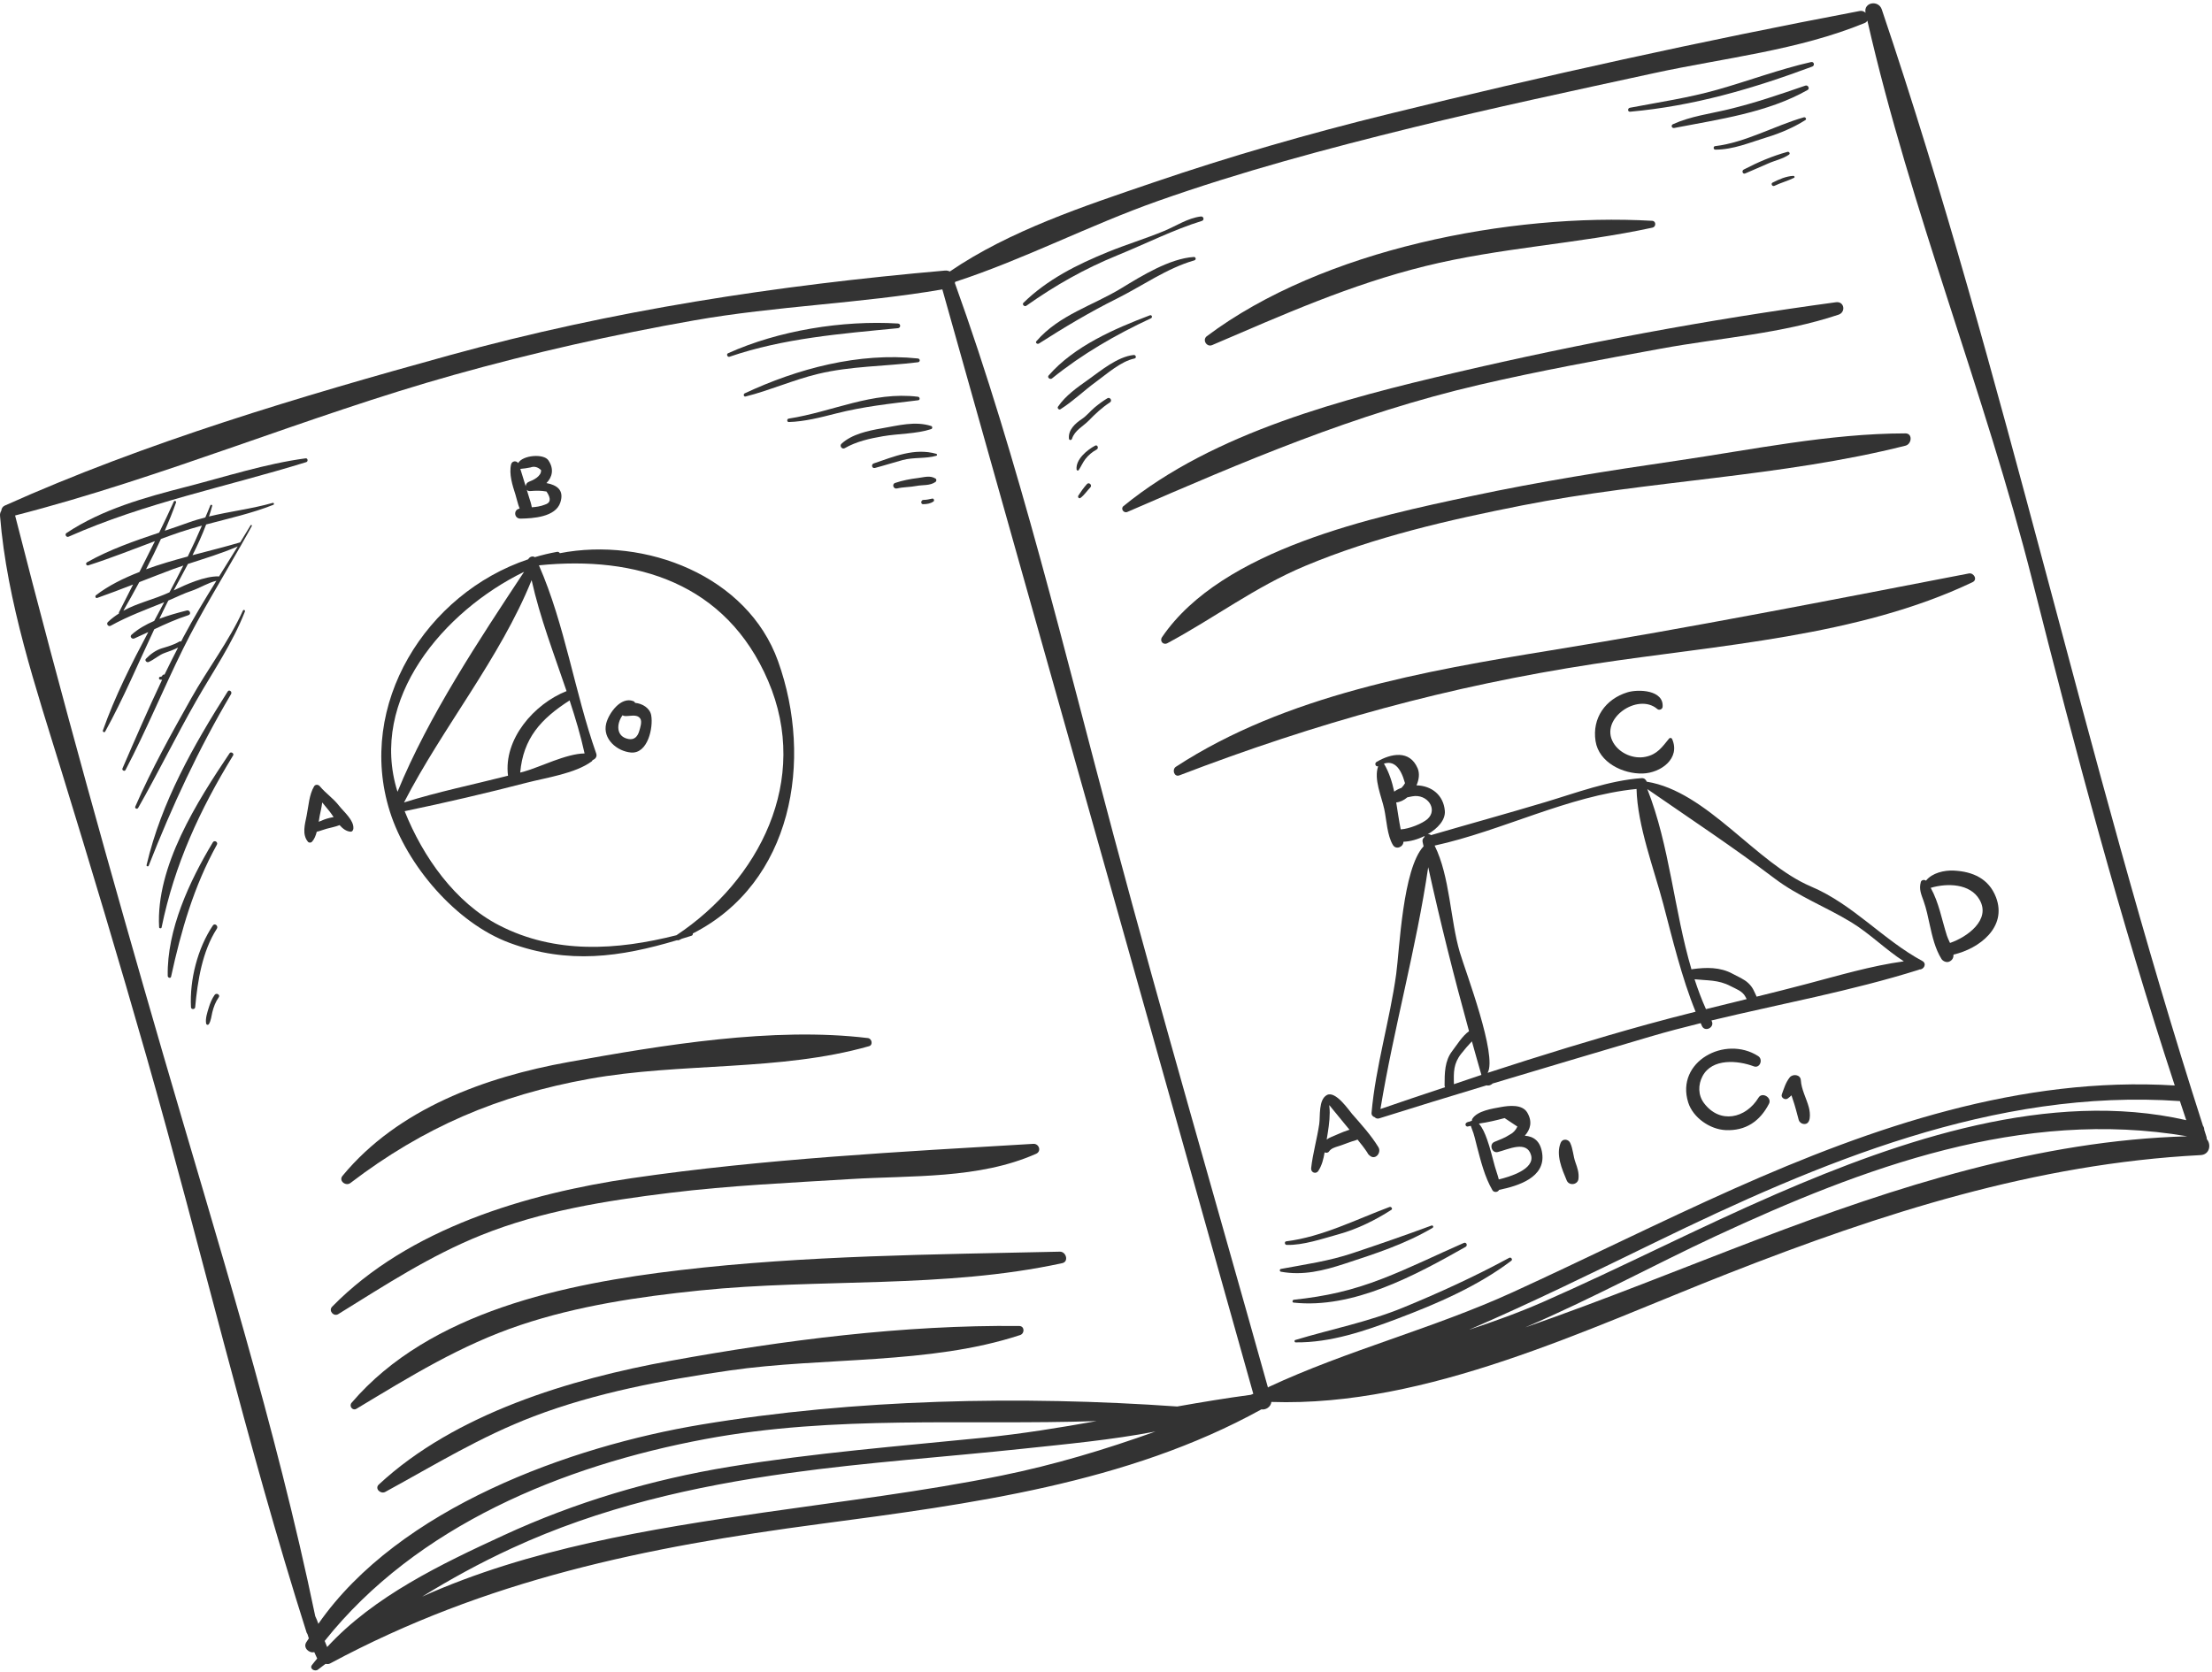 <?xml version="1.0" encoding="UTF-8"?><svg xmlns="http://www.w3.org/2000/svg" xmlns:xlink="http://www.w3.org/1999/xlink" contentScriptType="text/ecmascript" fill="#000000" width="200" zoomAndPan="magnify" contentStyleType="text/css" viewBox="-0.0 -0.3 200.0 151.2" height="151.2" preserveAspectRatio="xMidYMid meet" version="1"><g fill="#333333" id="change1_1"><path fill="inherit" d="M199.526,102.709c-0.001-0.064-0.001-0.128-0.023-0.197c-0.069-0.215-0.134-0.429-0.203-0.643 c0.003-0.131-0.036-0.254-0.115-0.363c-10.729-33.356-17.82-67.71-29.04-100.949 c-0.3-0.888-1.668-0.659-1.469,0.297c-0.135-0.123-0.312-0.2-0.512-0.163 c-14.271,2.709-28.541,5.859-42.65,9.328c-7.195,1.768-14.312,3.819-21.323,6.215 c-6.141,2.095-12.901,4.319-18.31,8.017c-0.127-0.059-0.269-0.097-0.438-0.083 c-15.201,1.336-30.035,3.588-44.761,7.649c-13.48,3.717-27.492,7.877-40.254,13.606 c-0.2,0.09-0.294,0.272-0.31,0.462c-0.079,0.122-0.13,0.273-0.116,0.456 C0.629,54.179,3.27,61.985,5.569,69.463c2.638,8.574,5.213,17.16,7.676,25.786 c4.941,17.305,9.027,34.933,14.475,52.079c0.018,0.051,0.045,0.087,0.074,0.127 c0.038,0.137,0.085,0.271,0.13,0.406c-0.077,0.126-0.17,0.245-0.244,0.373c-0.286,0.49,0.285,0.997,0.734,0.866 c0.091,0.205,0.181,0.4,0.265,0.582c-0.159,0.196-0.323,0.388-0.474,0.59c-0.255,0.338,0.268,0.623,0.542,0.412 c0.224-0.172,0.442-0.336,0.666-0.506c0.031-0.003,0.064-0.001,0.094-0.008c0.108,0.023,0.224,0.021,0.341-0.043 c14.123-7.585,28.517-10.523,44.274-12.613c13.542-1.797,27.791-3.65,39.93-10.364 c0.385,0.07,0.853-0.214,0.9-0.671c14.084,0.477,28.567-6.628,41.359-11.642 c13.806-5.41,27.735-9.907,42.656-10.68C199.798,104.114,199.949,103.19,199.526,102.709z M197.671,100.997 c-12.352-2.812-25.834,1.808-37.041,6.666c-7.106,3.08-13.994,6.642-21.084,9.761 c-2.213,0.972-4.456,1.779-6.712,2.522c5.69-2.456,11.252-5.192,16.824-7.903 c14.761-7.182,30.68-13.94,47.44-12.77C197.29,99.848,197.482,100.422,197.671,100.997z M29.58,148.643 c-0.079-0.182-0.148-0.368-0.224-0.552c8.303-10.431,21.549-15.848,34.39-18.251 c11.747-2.198,23.605-1.242,35.403-1.63c-3.357,0.599-6.729,1.149-10.154,1.495 c-7.686,0.772-15.378,1.38-23.007,2.63c-7.097,1.164-13.957,3.2-20.482,6.215 C39.922,141.128,33.825,144.032,29.58,148.643z M90.513,133.147c-7.09,1.438-14.297,2.295-21.454,3.33 c-10.29,1.49-21.233,3.263-30.889,7.607c2.546-1.573,5.188-3.026,8.077-4.361 c8.009-3.702,16.464-5.62,25.17-6.825c6.999-0.97,14.063-1.442,21.087-2.191 c3.862-0.411,7.981-0.791,11.972-1.553C99.944,130.773,95.361,132.163,90.513,133.147z M113.097,125.833 c-2.234,0.298-4.449,0.666-6.66,1.057c-14.138-0.993-29.129-0.676-43.021,1.634 c-11.865,1.975-27.326,7.528-34.632,18.019c-0.085-0.237-0.17-0.474-0.281-0.693 c-3.564-17.189-8.898-34.078-13.786-50.919C10.02,78.743,5.527,62.635,1.365,46.316 c13.405-3.438,26.314-8.965,39.66-12.709c7.159-2.007,14.414-3.646,21.735-4.934 c7.436-1.309,15.019-1.522,22.443-2.802c9.361,33.293,18.776,66.576,28.114,99.871 C113.244,125.773,113.171,125.802,113.097,125.833z M114.695,125.131c-0.023,0.012-0.031,0.035-0.049,0.053 c-4.656-16.629-9.473-33.194-13.942-49.883C96.248,58.661,92.171,41.508,86.333,25.29 c0.012-0.035,0.028-0.067,0.035-0.104c6.211-2.027,12.127-5.12,18.308-7.303 c7.556-2.671,15.318-4.747,23.094-6.661c7.223-1.777,14.501-3.324,21.768-4.905 c6.329-1.377,13.039-2.062,19.061-4.538c0.12-0.05,0.191-0.126,0.241-0.211 c3.906,17.13,10.617,33.621,14.928,50.678c3.896,15.419,7.92,30.549,12.863,45.615 c-13.896-0.852-27.294,3.74-39.828,9.326c-6.736,3.004-13.334,6.307-20.041,9.375 C129.575,119.847,121.802,121.808,114.695,125.131z M137.904,119.736c6.006-2.573,11.834-5.749,17.201-8.244 c13.355-6.208,27.737-11.591,42.663-9.035c-13.364,0.364-26.351,4.564-38.725,9.276 C152,114.415,145.025,117.265,137.904,119.736z"/><path fill="inherit" d="M92.151,119.61c-10.44-0.111-21.247,1.278-31.508,3.146 c-9.104,1.657-19.476,4.766-26.394,11.192c-0.397,0.37,0.169,0.894,0.584,0.667c4.481-2.445,8.612-5,13.427-6.833 c5.668-2.156,11.717-3.277,17.696-4.146c8.515-1.237,18.101-0.51,26.282-3.207 C92.665,120.287,92.647,119.614,92.151,119.61z"/><path fill="inherit" d="M95.826,112.889c-11.407,0.257-23.022,0.335-34.366,1.673 c-10.268,1.21-22.596,3.716-29.67,11.992c-0.256,0.299,0.088,0.753,0.439,0.542 c4.875-2.93,9.392-5.746,14.816-7.568c5.213-1.749,10.743-2.566,16.191-3.126 c10.882-1.118,22.084-0.144,32.807-2.474C96.662,113.793,96.397,112.876,95.826,112.889z"/><path fill="inherit" d="M93.426,103.138c-11.992,0.713-24.36,1.358-36.263,3.099 c-9.566,1.397-20.209,4.551-27.132,11.627c-0.354,0.362,0.137,0.93,0.556,0.67 c4.256-2.631,8.282-5.277,12.965-7.156c5.428-2.176,11.248-3.099,17.017-3.808 c5.41-0.665,10.875-0.908,16.311-1.244c5.56-0.344,11.626,0.009,16.801-2.288 C94.191,103.811,93.946,103.106,93.426,103.138z"/><path fill="inherit" d="M78.476,93.574c-8.569-1.04-18.583,0.637-27.075,2.167c-7.555,1.362-15.427,4.225-20.435,10.294 c-0.37,0.448,0.301,0.965,0.719,0.644c6.62-5.055,13.377-7.932,21.581-9.415 c8.284-1.498,17.239-0.662,25.308-2.956C78.959,94.199,78.832,93.617,78.476,93.574z"/><path fill="inherit" d="M149.384,19.668c-12.803-0.731-29.808,2.574-40.268,10.435 c-0.432,0.324-0.014,1.014,0.477,0.805c6.385-2.735,12.498-5.473,19.285-7.146 c6.766-1.67,13.74-2.006,20.533-3.477C149.749,20.212,149.749,19.689,149.384,19.668z"/><path fill="inherit" d="M166.004,27.031c-11.526,1.562-23.069,3.712-34.395,6.362 c-10.074,2.356-21.857,5.393-30.029,12.074c-0.289,0.236,0.025,0.67,0.349,0.528 c10.597-4.595,20.528-8.868,31.837-11.5c5.439-1.266,10.938-2.265,16.428-3.271 c5.337-0.979,10.871-1.338,16.035-3.066C166.917,27.929,166.756,26.93,166.004,27.031z"/><path fill="inherit" d="M172.279,38.891c-6.912,0.008-13.876,1.48-20.705,2.477 c-6.191,0.902-12.368,1.88-18.49,3.185c-8.812,1.878-22.582,4.768-28.018,12.768 c-0.238,0.35,0.111,0.743,0.485,0.543c4.25-2.277,7.926-5.092,12.451-6.985 c6.264-2.624,12.99-4.164,19.625-5.474c11.404-2.255,23.441-2.567,34.665-5.404 C172.853,39.856,172.956,38.89,172.279,38.891z"/><path fill="inherit" d="M178.015,51.558c-12.582,2.428-25.055,4.888-37.713,6.941 c-11.477,1.863-24.083,4.078-33.982,10.54c-0.38,0.248-0.155,0.96,0.316,0.777 c12.398-4.756,24.358-8.068,37.506-10.078c11.185-1.71,23.888-2.461,34.215-7.396 C178.83,52.115,178.461,51.472,178.015,51.558z"/><path fill="inherit" d="M70.348,59.49c-2.773-7.74-12.015-11.262-19.732-9.764 c-0.053-0.08-0.128-0.143-0.242-0.123c-0.686,0.123-1.361,0.286-2.021,0.482c-0.198-0.14-0.484-0.029-0.594,0.191 c-9.226,3.087-15.562,13.156-12.509,22.814c1.537,4.861,5.986,10.092,10.839,11.88 c5.314,1.959,9.984,1.283,15.121-0.246c0.052,0.015,0.111,0.019,0.176-0.007c0.089-0.036,0.166-0.084,0.254-0.123 c0.292-0.088,0.587-0.179,0.883-0.273c0.107-0.035,0.131-0.124,0.117-0.206 C71.646,79.538,73.562,68.463,70.348,59.49z M35.938,71.289c-2.621-8.35,4.168-16.332,11.448-19.88 c-4.079,6.178-8.636,13.034-11.445,19.89C35.94,71.296,35.94,71.292,35.938,71.289z M48.067,52.163 c0.755,3.401,2.032,6.701,3.159,10.033c-2.933,1.157-5.716,4.344-5.293,7.652 c-3.135,0.802-6.318,1.447-9.403,2.418C39.996,65.519,45.212,59.226,48.067,52.163z M52.856,67.834 c-1.659,0.017-4.05,1.244-5.481,1.642c-0.113,0.03-0.228,0.057-0.34,0.088c0.273-3.092,1.856-4.85,4.467-6.526 C52.023,64.621,52.502,66.215,52.856,67.834z M61.163,84.273C55.796,85.634,50.217,86,45.128,83.376 c-3.971-2.045-6.885-6.177-8.541-10.32c3.711-0.772,7.419-1.637,11.088-2.588 c1.72-0.445,4.34-0.818,5.826-1.917c0.046-0.034,0.058-0.079,0.081-0.119c0.239-0.083,0.429-0.301,0.324-0.598 c-1.955-5.544-2.819-11.621-5.178-17.011c8.796-0.89,16.928,1.601,20.72,10.44 C73.314,70.274,68.617,79.311,61.163,84.273z"/><path fill="inherit" d="M58.879,64.379c-0.116-0.64-0.788-1.058-1.452-1.119c-0.034-0.067-0.086-0.126-0.169-0.158 c-1.13-0.436-2.22,1.105-2.449,2.024c-0.351,1.399,0.988,2.513,2.232,2.624 C58.575,67.892,59.082,65.484,58.879,64.379z M57.805,65.785c-0.145,0.515-0.445,0.846-0.985,0.743 c-1.138-0.217-1.09-1.383-0.531-2.148c0.057,0.04,0.127,0.066,0.209,0.072c0.436,0.031,1.071-0.206,1.381,0.213 C58.083,64.938,57.88,65.522,57.805,65.785z"/><path fill="inherit" d="M49.407,43.384c0.524-0.528,0.715-1.274,0.169-2.066c-0.421-0.611-2.302-0.473-2.728,0.257 c-0.169-0.242-0.561-0.196-0.636,0.118c-0.204,0.878,0.122,1.894,0.393,2.734 c0.12,0.374,0.21,0.848,0.378,1.266c-0.002,0.002-0.004,0.002-0.006,0.002c-0.58,0.095-0.498,0.915,0.089,0.904 c1.118-0.019,3.163-0.134,3.596-1.457C51.044,43.978,50.3,43.555,49.407,43.384z M48.92,42.213 c0.049,0.56-0.743,0.925-1.101,1.055c-0.18,0.066-0.273,0.233-0.288,0.401 c-0.155-0.525-0.317-1.048-0.485-1.567c0.315-0.021,0.585-0.068,0.918-0.132 C48.307,41.845,48.626,41.927,48.92,42.213z M49.266,45.335c-0.196,0.078-0.399,0.135-0.607,0.171 c-0.189,0.038-0.383,0.052-0.576,0.068c-0.049-0.316-0.164-0.64-0.246-0.898 c-0.074-0.225-0.137-0.452-0.206-0.679c0.07,0.074,0.171,0.124,0.311,0.111c0.499-0.043,0.976-0.054,1.47,0.042 C49.844,44.782,49.796,45.178,49.266,45.335z"/><path fill="inherit" d="M30.64,72.546c-0.503-0.649-1.176-1.099-1.705-1.721l-0.001-0.001 c-0.12-0.181-0.411-0.222-0.534-0.016c-0.457,0.772-0.499,1.789-0.677,2.66 c-0.158,0.777-0.43,1.7,0.123,2.356c0.087,0.103,0.273,0.095,0.361,0c0.222-0.243,0.343-0.565,0.432-0.907 c0.301-0.068,0.604-0.195,0.885-0.271c0.39-0.105,0.803-0.181,1.18-0.33c0.279,0.315,0.6,0.565,0.989,0.593 c0.161,0.012,0.248-0.15,0.257-0.284C32.01,73.864,31.077,73.108,30.64,72.546z M29.848,73.654 c-0.36,0.078-0.699,0.215-1.031,0.361c0.027-0.182,0.053-0.361,0.086-0.525c0.079-0.384,0.18-0.805,0.23-1.224 c0.246,0.316,0.523,0.615,0.776,0.957c0.081,0.11,0.166,0.235,0.254,0.364 C30.057,73.61,29.953,73.631,29.848,73.654z"/><path fill="inherit" d="M151.182,66.519c-0.041-0.096-0.198-0.117-0.265-0.037c-0.637,0.777-1.066,1.437-2.136,1.657 c-1.093,0.225-2.337-0.307-2.905-1.265c-1.288-2.178,2.22-4.573,3.974-3.055 c0.165,0.143,0.456,0.024,0.476-0.193c0.126-1.527-2.173-1.629-3.189-1.317c-1.98,0.611-3.199,2.332-2.873,4.413 c0.307,1.946,2.492,2.976,4.262,2.926C150.143,69.603,151.972,68.3,151.182,66.519z"/><path fill="inherit" d="M173.81,86.603c-3.531-1.902-6.256-5.122-10.053-6.729 c-4.998-2.116-9.396-8.611-14.869-9.487c-0.064-0.185-0.217-0.336-0.465-0.318 c-2.93,0.203-5.922,1.334-8.719,2.172c-3.441,1.031-6.87,1.974-10.321,2.981 c-0.075-0.077-0.185-0.094-0.292-0.081c0.912-0.527,1.616-1.302,1.545-2.122c-0.123-1.406-1.172-2.263-2.562-2.3 c0.229-0.518,0.3-1.078,0.103-1.54c-0.719-1.688-2.404-1.345-3.707-0.584c-0.222,0.128-0.105,0.465,0.137,0.397 c-0.412,1.194,0.304,2.709,0.556,3.897c0.208,0.984,0.255,2.35,0.776,3.219c0.282,0.473,0.951,0.185,0.954-0.289 c0.603-0.016,1.302-0.213,1.931-0.531c-0.028,0.043-0.057,0.088-0.062,0.144 c-0.106,0.086-0.175,0.222-0.137,0.399c0.028,0.135,0.06,0.268,0.089,0.401 c-1.898,2.039-2.173,9.352-2.475,11.546c-0.575,4.174-1.862,8.38-2.229,12.55 c-0.019,0.216,0.121,0.357,0.283,0.402c0.096,0.101,0.241,0.158,0.408,0.105 c3.231-1.02,6.471-2.01,9.713-2.988c0.188,0.059,0.399-0.022,0.544-0.165c4.718-1.421,9.446-2.817,14.177-4.219 c1.533-0.454,3.08-0.856,4.633-1.24c0.04,0.089,0.077,0.182,0.118,0.268c0.274,0.576,1.173,0.112,0.878-0.456 c-0.01-0.018-0.016-0.036-0.025-0.053c6.253-1.505,12.607-2.655,18.754-4.585 c0.019-0.007,0.031-0.021,0.049-0.028C173.95,87.394,174.242,86.836,173.81,86.603z M125.156,68.799 c-0.01-0.018-0.028-0.023-0.042-0.036c0.872-0.299,1.515,0.282,1.921,1.76 c-0.062,0.121-0.18,0.276-0.316,0.42c-0.246,0.089-0.475,0.201-0.66,0.346 C125.871,70.418,125.607,69.574,125.156,68.799z M126.647,74.703c-0.163-0.799-0.271-1.623-0.407-2.439 c0.354-0.03,0.701-0.203,1.012-0.463c0.221-0.051,0.418-0.084,0.443-0.088c1.353-0.255,2.352,1.182,1.372,2.053 C128.605,74.177,127.412,74.659,126.647,74.703z M130.654,98.017c-1.949,0.652-3.903,1.298-5.84,1.973 c1.201-7.299,3.246-14.549,4.318-21.868c1.094,4.97,2.335,9.921,3.692,14.831 c-0.62,0.438-1.101,1.252-1.513,1.783c-0.696,0.899-0.693,2.007-0.698,3.098 C130.613,97.902,130.628,97.964,130.654,98.017z M131.458,97.744c-0.03-1.093-0.046-1.864,0.662-2.761 c0.311-0.396,0.629-0.761,0.963-1.113c0.285,1.012,0.565,2.026,0.859,3.034 C133.111,97.177,132.288,97.468,131.458,97.744z M148.921,92.34c-4.829,1.336-9.637,2.821-14.418,4.379 c0.908-1.545-1.988-9.14-2.51-10.896c-0.869-2.929-0.888-6.856-2.279-9.656 c6.068-1.323,12.088-4.511,18.256-5.121c0.077,3.314,1.583,7.241,2.42,10.417 c0.812,3.086,1.673,6.686,2.92,9.727C151.843,91.56,150.378,91.936,148.921,92.34z M154.246,90.956 c-0.396-0.877-0.731-1.78-1.031-2.701c1.162,0.125,2.154,0.038,3.247,0.615c0.482,0.254,1.087,0.447,1.353,0.969 c0.043,0.084,0.077,0.152,0.111,0.211C156.699,90.352,155.472,90.652,154.246,90.956z M163.404,88.665 c-1.52,0.402-3.047,0.786-4.575,1.163c-0.239-0.489-0.317-0.805-0.741-1.212 c-0.397-0.382-0.955-0.596-1.43-0.856c-1.123-0.617-2.389-0.592-3.644-0.419 c-0.029,0.004-0.051,0.017-0.077,0.025c-1.579-5.346-1.976-11.204-3.994-16.309 c3.867,2.675,7.755,5.243,11.518,8.09c2.146,1.624,4.638,2.56,6.936,3.962c1.647,1.004,3.1,2.47,4.739,3.524 C169.216,87.031,166.203,87.928,163.404,88.665z"/><path fill="inherit" d="M124.626,103.433c-0.674-1.095-1.529-2.03-2.373-2.995c-0.283-0.323-1.494-2.135-2.28-1.713 c-0.774,0.416-0.591,1.919-0.69,2.602c-0.195,1.339-0.585,2.672-0.734,4.009c-0.043,0.395,0.431,0.586,0.653,0.243 c0.329-0.51,0.464-1.083,0.564-1.67c0.139,0.058,0.307,0.053,0.398-0.082c0.195-0.285,0.547-0.381,0.865-0.479 c0.531-0.168,1.035-0.393,1.572-0.542c0.04-0.011,0.088-0.032,0.139-0.057c0.31,0.379,0.614,0.765,0.888,1.177 c0.028,0.073,0.069,0.144,0.136,0.202c0.029,0.025,0.057,0.052,0.086,0.076 C124.355,104.647,124.932,103.931,124.626,103.433z M121.832,101.924c-0.507,0.163-0.992,0.409-1.487,0.606 c-0.125,0.049-0.262,0.126-0.392,0.22c0.134-0.8,0.273-1.624,0.275-2.424c0.004-0.753-0.183-0.864,0.21-0.385 c0.404,0.492,0.815,0.983,1.214,1.481c0.119,0.15,0.241,0.295,0.364,0.441 C121.955,101.885,121.888,101.905,121.832,101.924z"/><path fill="inherit" d="M139.441,104.019c-0.156-1.151-0.787-1.557-1.573-1.616c0.501-0.564,0.712-1.258,0.221-2.093 c-0.454-0.771-1.659-0.628-2.373-0.499c-0.774,0.14-2.122,0.337-2.581,1.044c-0.043,0.065-0.057,0.132-0.051,0.194 c-0.083,0.025-0.166,0.057-0.242,0.087c-0.084,0.004-0.168,0.035-0.266,0.1c-0.024,0.015-0.025,0.038-0.039,0.057 c-0.004,0.007-0.01,0.013-0.015,0.021c-0.017,0.035-0.024,0.069-0.015,0.106c0,0.011,0.004,0.017,0.007,0.027 c0.009,0.024,0.017,0.046,0.033,0.066c0.015,0.018,0.031,0.028,0.053,0.039c0.025,0.017,0.049,0.021,0.079,0.022 c0.003,0,0.004,0.002,0.008,0.002c0.404-0.06,0.236-0.173,0.398,0.22c0.21,0.506,0.32,1.07,0.46,1.598 c0.349,1.329,0.699,2.745,1.394,3.937c0.131,0.227,0.492,0.2,0.602-0.029 C137.275,106.944,139.734,106.182,139.441,104.019z M135.515,106.357c-0.094-0.393-0.246-0.774-0.359-1.187 c-0.226-0.816-0.414-1.633-0.7-2.431c-0.198-0.548-0.388-1.015-0.741-1.432c0.787-0.112,1.555-0.29,2.325-0.498 c0.386,0.255,0.77,0.512,1.156,0.767c-0.151,0.339-0.398,0.59-0.735,0.757 c-0.404,0.274-0.9,0.44-1.346,0.631c-0.508,0.221-0.225,1.049,0.31,0.916c0.93-0.229,2.625-1.095,3.008,0.286 C138.784,105.436,136.509,106.119,135.515,106.357z"/><path fill="inherit" d="M142.445,104.815c-0.209-0.577-0.212-1.211-0.477-1.768c-0.165-0.348-0.69-0.404-0.854-0.015 c-0.457,1.099,0.115,2.394,0.543,3.419c0.211,0.503,1.004,0.401,1.062-0.148 C142.779,105.769,142.625,105.315,142.445,104.815z"/><path fill="inherit" d="M159.003,98.955c-1.151,1.895-3.505,2.416-4.939,0.494c-0.54-0.722-0.536-1.657-0.129-2.429 c0.871-1.647,3.207-1.428,4.633-0.891c0.558,0.211,0.867-0.626,0.4-0.925c-2.994-1.923-7.489,0.507-6.326,4.196 c0.435,1.376,1.971,2.432,3.379,2.496c1.816,0.085,3.111-0.802,3.924-2.386 C160.228,98.959,159.33,98.42,159.003,98.955z"/><path fill="inherit" d="M163.552,99.851c-0.221-0.831-0.673-1.603-0.728-2.472c-0.034-0.521-0.733-0.592-1.011-0.242 c-0.365,0.462-0.51,0.994-0.709,1.531c-0.107,0.29,0.293,0.538,0.525,0.377c0.137-0.096,0.248-0.192,0.348-0.293 c0.039,0.113,0.072,0.227,0.113,0.343c0.223,0.625,0.369,1.258,0.547,1.895c0.049,0.174,0.23,0.314,0.402,0.345 C163.789,101.466,163.681,100.338,163.552,99.851z"/><path fill="inherit" d="M180.466,80.832c-0.644-1.669-2.084-2.319-3.806-2.404c-0.866-0.044-1.964,0.206-2.521,0.911 c-0.147-0.116-0.41-0.073-0.465,0.12c-0.182,0.65,0.029,1.101,0.254,1.73c0.252,0.71,0.397,1.44,0.558,2.174 c0.228,1.032,0.485,2.144,1.054,3.055c0.133,0.213,0.465,0.351,0.705,0.241c0.297-0.135,0.387-0.367,0.385-0.636 C178.947,85.492,181.511,83.549,180.466,80.832z M176.312,84.971c-0.11-0.241-0.219-0.466-0.275-0.642 c-0.492-1.541-0.715-2.968-1.469-4.342c1.498-0.443,3.562-0.395,4.41,1.067 C180.044,82.885,177.841,84.453,176.312,84.971z"/><path fill="inherit" d="M163.749,5.312c-2.866,0.651-5.634,1.694-8.462,2.496c-2.602,0.74-5.268,1.128-7.92,1.637 c-0.219,0.042-0.215,0.38,0.023,0.357c5.729-0.511,11.091-2.079,16.467-4.082 C164.109,5.629,164.02,5.25,163.749,5.312z"/><path fill="inherit" d="M163.238,7.441c-2.31,0.797-4.58,1.575-6.957,2.147c-1.668,0.402-3.445,0.627-5.017,1.343 c-0.213,0.1-0.113,0.386,0.112,0.342c4.048-0.786,8.42-1.377,12.059-3.435 C163.661,7.712,163.472,7.361,163.238,7.441z"/><path fill="inherit" d="M163.096,10.31c-2.64,0.755-5.289,2.285-8.028,2.606c-0.182,0.021-0.159,0.317,0.021,0.317 c1.658-0.002,3.119-0.648,4.686-1.124c1.18-0.356,2.414-0.89,3.455-1.547 C163.375,10.472,163.246,10.269,163.096,10.31z"/><path fill="inherit" d="M161.618,13.431c-1.386,0.383-2.685,0.938-3.958,1.603c-0.211,0.108-0.091,0.45,0.135,0.35 c0.678-0.304,1.369-0.578,2.047-0.887c0.639-0.289,1.321-0.411,1.91-0.812 C161.892,13.587,161.768,13.391,161.618,13.431z"/><path fill="inherit" d="M162.154,15.604c-0.67,0.029-1.285,0.31-1.881,0.606c-0.195,0.096-0.031,0.388,0.162,0.294 c0.58-0.279,1.204-0.44,1.779-0.725C162.304,15.734,162.243,15.601,162.154,15.604z"/><path fill="inherit" d="M108.568,19.277c-1.199,0.15-2.232,0.867-3.345,1.323c-1.663,0.685-3.382,1.207-5.047,1.886 c-2.79,1.138-5.466,2.473-7.638,4.593c-0.156,0.152,0.087,0.391,0.256,0.272c2.648-1.87,5.263-3.349,8.273-4.578 c2.456-0.999,5.081-2.319,7.596-3.093C108.923,19.601,108.83,19.243,108.568,19.277z"/><path fill="inherit" d="M107.932,22.939c-2.174,0.14-4.709,1.707-6.523,2.813c-2.61,1.594-5.642,2.414-7.703,4.805 c-0.124,0.144,0.091,0.297,0.227,0.211c2.314-1.478,4.59-2.84,7.049-4.064c2.282-1.138,4.529-2.752,7.004-3.458 C108.179,23.189,108.134,22.925,107.932,22.939z"/><path fill="inherit" d="M103.968,28.213c-3.207,1.214-6.849,2.797-9.154,5.442c-0.158,0.181,0.134,0.403,0.304,0.266 c2.747-2.219,5.757-3.951,8.95-5.439C104.234,28.405,104.143,28.145,103.968,28.213z"/><path fill="inherit" d="M102.502,31.802c-1.466,0.154-2.965,1.415-4.133,2.247c-0.98,0.697-2.027,1.423-2.708,2.425 c-0.093,0.137,0.085,0.322,0.224,0.232c1.137-0.72,2.122-1.681,3.212-2.478 c0.991-0.722,2.259-1.859,3.477-2.107C102.786,32.078,102.707,31.78,102.502,31.802z"/><path fill="inherit" d="M100.122,35.718c-0.414,0.25-0.794,0.532-1.164,0.842c-0.38,0.318-0.71,0.744-1.123,1.019 c-0.614,0.406-1.263,0.99-1.185,1.784c0.018,0.17,0.231,0.16,0.276,0.016c0.242-0.764,1.005-1.121,1.522-1.651 c0.589-0.606,1.196-1.178,1.907-1.638C100.596,35.935,100.364,35.571,100.122,35.718z"/><path fill="inherit" d="M99.022,39.999c-0.723,0.381-1.777,1.245-1.682,2.16c0.01,0.09,0.141,0.13,0.193,0.049 c0.216-0.324,0.364-0.686,0.603-0.997c0.27-0.352,0.632-0.651,1.021-0.862C99.366,40.235,99.236,39.886,99.022,39.999 z"/><path fill="inherit" d="M98.278,43.473c-0.29,0.322-0.545,0.679-0.779,1.044c-0.081,0.129,0.055,0.315,0.194,0.21 c0.355-0.265,0.586-0.639,0.893-0.953C98.781,43.573,98.463,43.264,98.278,43.473z"/><path fill="inherit" d="M81.186,28.955c-4.997-0.307-10.809,0.631-15.361,2.691c-0.178,0.08-0.05,0.377,0.132,0.315 c4.901-1.681,10.096-2.081,15.229-2.583C81.454,29.354,81.463,28.974,81.186,28.955z"/><path fill="inherit" d="M82.991,32.117c-5.34-0.561-10.883,0.915-15.656,3.154c-0.144,0.066-0.099,0.326,0.072,0.285 c2.176-0.542,4.311-1.502,6.531-2.037c2.981-0.722,6.036-0.685,9.058-1.06 C83.217,32.433,83.211,32.139,82.991,32.117z"/><path fill="inherit" d="M83.002,35.578c-4.141-0.506-7.711,1.358-11.697,1.978c-0.171,0.026-0.167,0.312,0.013,0.308 c1.421-0.039,2.889-0.419,4.263-0.77c2.492-0.638,4.905-0.889,7.442-1.199 C83.213,35.871,83.174,35.599,83.002,35.578z"/><path fill="inherit" d="M84.2,38.227c-1.462-0.474-2.999-0.043-4.466,0.207c-1.23,0.213-2.703,0.52-3.649,1.393 c-0.211,0.191,0.046,0.543,0.294,0.401c1.054-0.606,2.251-0.872,3.436-1.076c1.421-0.247,3.022-0.204,4.382-0.649 C84.317,38.464,84.321,38.269,84.2,38.227z"/><path fill="inherit" d="M84.655,40.739c-1.969-0.556-3.818,0.245-5.659,0.87c-0.255,0.087-0.159,0.479,0.109,0.409 c0.84-0.22,1.667-0.489,2.506-0.715c1.014-0.271,2.048-0.105,3.05-0.388 C84.754,40.891,84.741,40.763,84.655,40.739z"/><path fill="inherit" d="M84.588,42.978c-0.498-0.317-1.058-0.112-1.607-0.048c-0.676,0.079-1.397,0.222-2.042,0.44 c-0.326,0.111-0.162,0.578,0.165,0.501c0.575-0.134,1.172-0.113,1.752-0.226c0.583-0.113,1.223-0.003,1.731-0.365 C84.681,43.215,84.693,43.043,84.588,42.978z"/><path fill="inherit" d="M84.289,44.788c-0.264,0.059-0.515,0.119-0.785,0.118c-0.252-0.003-0.288,0.395-0.039,0.388 c0.345-0.007,0.641-0.047,0.93-0.24C84.514,44.975,84.434,44.757,84.289,44.788z"/><path fill="inherit" d="M125.632,108.85c-3.017,1.124-6.09,2.7-9.334,3.103c-0.188,0.022-0.15,0.316,0.031,0.323 c1.477,0.054,3.295-0.573,4.731-0.97c1.652-0.456,3.299-1.272,4.735-2.195 C125.953,109.011,125.788,108.791,125.632,108.85z"/><path fill="inherit" d="M129.424,110.528c-2.353,0.874-4.714,1.688-7.091,2.483c-2.209,0.742-4.271,1.017-6.523,1.44 c-0.125,0.024-0.125,0.226,0,0.249c2.004,0.37,3.862-0.095,5.773-0.722c2.727-0.892,5.459-1.773,7.94-3.24 C129.653,110.661,129.566,110.478,129.424,110.528z"/><path fill="inherit" d="M132.351,112.099c-2.465,1.075-4.869,2.271-7.381,3.241c-2.746,1.065-5.078,1.584-7.982,1.897 c-0.139,0.015-0.185,0.242-0.027,0.259c5.389,0.581,10.977-2.453,15.551-5.04 C132.726,112.333,132.586,111.995,132.351,112.099z"/><path fill="inherit" d="M136.461,113.444c-3.099,1.683-6.292,3.144-9.554,4.485c-3.215,1.325-6.497,1.951-9.798,2.949 c-0.106,0.033-0.074,0.212,0.035,0.213c3.163,0.037,6.263-1.031,9.183-2.133 c3.572-1.348,7.264-2.935,10.32-5.248C136.797,113.598,136.623,113.357,136.461,113.444z"/><path fill="inherit" d="M27.633,41.147c-3.66,0.493-7.228,1.66-10.799,2.577c-3.729,0.96-7.591,2.025-10.826,4.181 c-0.184,0.121-0.009,0.417,0.188,0.33c6.947-3.081,14.271-4.509,21.495-6.745 C27.877,41.433,27.836,41.12,27.633,41.147z"/><path fill="inherit" d="M24.657,45.177c-1.904,0.542-3.851,0.764-5.76,1.227c0.103-0.314,0.204-0.632,0.288-0.953 c0.03-0.111-0.131-0.146-0.17-0.042c-0.139,0.366-0.301,0.723-0.45,1.083c-0.506,0.133-1.01,0.276-1.509,0.457 c-0.715,0.259-1.435,0.504-2.156,0.746c0.366-0.839,0.709-1.688,1.016-2.553c0.045-0.131-0.144-0.206-0.201-0.08 c-0.426,0.944-0.871,1.876-1.324,2.805c-2.231,0.751-4.457,1.515-6.519,2.678 c-0.17,0.097-0.068,0.34,0.119,0.279c2.031-0.65,4.017-1.442,6.018-2.188 c-0.461,0.932-0.926,1.861-1.399,2.787c-1.448,0.567-2.806,1.235-3.929,2.103 c-0.117,0.09-0.042,0.3,0.112,0.245c1.087-0.382,2.164-0.795,3.24-1.213c-0.426,0.833-0.85,1.667-1.27,2.504 c-0.022,0.042-0.019,0.081-0.004,0.113c-0.343,0.22-0.681,0.465-1.004,0.778c-0.174,0.168,0.042,0.452,0.252,0.335 c1.595-0.884,3.18-1.454,4.839-2.13c-0.301,0.565-0.602,1.128-0.903,1.692c-0.752,0.323-1.461,0.724-2.052,1.252 c-0.191,0.173,0.045,0.427,0.252,0.335c0.427-0.189,0.847-0.383,1.265-0.579c-1.535,2.887-3.011,5.805-4.106,8.899 c-0.043,0.122,0.141,0.221,0.206,0.102c1.648-2.983,2.978-6.157,4.439-9.253c1.005-0.472,2.012-0.929,3.093-1.277 c0.277-0.09,0.129-0.492-0.147-0.423c-0.806,0.203-1.661,0.438-2.482,0.751c0.24-0.495,0.472-0.996,0.725-1.486 c0.028-0.055,0.059-0.11,0.088-0.165c0.715-0.297,1.379-0.642,2.119-0.883c0.624-0.204,1.536-0.757,2.222-0.9 c-1.04,1.673-2.062,3.357-2.989,5.098c-0.068,0.129-0.13,0.261-0.198,0.39 c-0.053-0.021-0.113-0.023-0.178,0.015c-0.491,0.292-1.034,0.44-1.575,0.605 c-0.544,0.168-1.039,0.536-1.428,0.942c-0.144,0.149,0.071,0.366,0.236,0.296c0.531-0.226,0.932-0.644,1.487-0.833 c0.407-0.137,0.802-0.286,1.181-0.478c-0.417,0.81-0.83,1.624-1.226,2.448c-0.087-0.019-0.189,0.013-0.213,0.125 c-0.05,0.055-0.115,0.079-0.194,0.075c-0.128,0.026-0.122,0.234,0.006,0.254 c0.066,0.011,0.127,0.017,0.182,0.016c-1.257,2.646-2.426,5.343-3.583,8.018 c-0.069,0.16,0.191,0.298,0.274,0.142c1.886-3.588,3.423-7.354,5.219-10.988 c1.591-3.216,3.49-6.271,5.26-9.394c0.013-0.017,0.024-0.029,0.026-0.05c0.31-0.546,0.625-1.09,0.922-1.641 c0.035-0.065-0.072-0.126-0.11-0.065c-0.309,0.522-0.63,1.04-0.949,1.557c-0.006,0.002-0.011-0.002-0.018-0.001 c-1.318,0.392-2.79,0.754-4.29,1.153c0.46-0.91,0.878-1.835,1.233-2.778c2.045-0.546,4.125-1.005,6.072-1.776 C24.819,45.31,24.772,45.143,24.657,45.177z M11.154,54.93c0.489-0.857,0.969-1.718,1.438-2.587 c1.034-0.402,2.066-0.807,3.103-1.194c0.29-0.107,0.585-0.204,0.879-0.305c-0.408,0.811-0.826,1.618-1.252,2.419 C13.883,53.927,12.457,54.212,11.154,54.93z M21.495,49.112c-0.562,0.91-1.129,1.82-1.696,2.729 c-0.018-0.005-0.029-0.021-0.049-0.021c-1.259-0.013-2.874,0.706-4.045,1.27 c0.426-0.789,0.863-1.586,1.286-2.391C18.504,50.201,20.039,49.749,21.495,49.112z M16.977,50.025 c-1.267,0.342-2.547,0.709-3.771,1.155c0.472-0.902,0.92-1.816,1.345-2.742c0.572-0.21,1.145-0.419,1.723-0.613 c0.652-0.22,1.315-0.411,1.983-0.594C17.853,48.172,17.428,49.105,16.977,50.025z"/><path fill="inherit" d="M21.965,54.915c-1.255,2.758-3.18,5.269-4.663,7.912c-1.809,3.225-3.594,6.412-5.068,9.81 c-0.076,0.173,0.172,0.275,0.261,0.117c1.812-3.188,3.42-6.479,5.239-9.664 c1.511-2.647,3.304-5.243,4.412-8.092C22.192,54.878,22.019,54.796,21.965,54.915z"/><path fill="inherit" d="M20.59,62.228c-3.111,4.919-5.999,9.98-7.338,15.704c-0.026,0.111,0.147,0.164,0.189,0.06 c2.123-5.407,4.485-10.508,7.452-15.527C21.016,62.258,20.723,62.019,20.59,62.228z"/><path fill="inherit" d="M20.76,67.814c-2.928,4.361-6.684,10.23-6.373,15.742c0.006,0.114,0.2,0.129,0.223,0.017 c1.17-5.71,3.453-10.632,6.469-15.563C21.187,67.829,20.878,67.639,20.76,67.814z"/><path fill="inherit" d="M19.246,75.871c-2.113,3.506-4.163,7.91-4.08,12.085c0.003,0.161,0.262,0.252,0.302,0.066 c0.915-4.196,2.049-8.145,4.141-11.935C19.741,75.85,19.387,75.638,19.246,75.871z"/><path fill="inherit" d="M19.247,83.391c-1.385,2.063-2.111,4.925-1.979,7.397c0.011,0.219,0.359,0.211,0.379-0.002 c0.218-2.381,0.641-5.062,1.962-7.106C19.768,83.433,19.414,83.142,19.247,83.391z"/><path fill="inherit" d="M19.405,89.671c-0.246,0.351-0.401,0.735-0.527,1.143c-0.131,0.425-0.321,0.988-0.243,1.434 c0.024,0.134,0.181,0.175,0.257,0.053c0.191-0.309,0.219-0.715,0.306-1.065c0.119-0.482,0.292-0.943,0.582-1.352 C19.939,89.657,19.561,89.444,19.405,89.671z"/></g></svg>